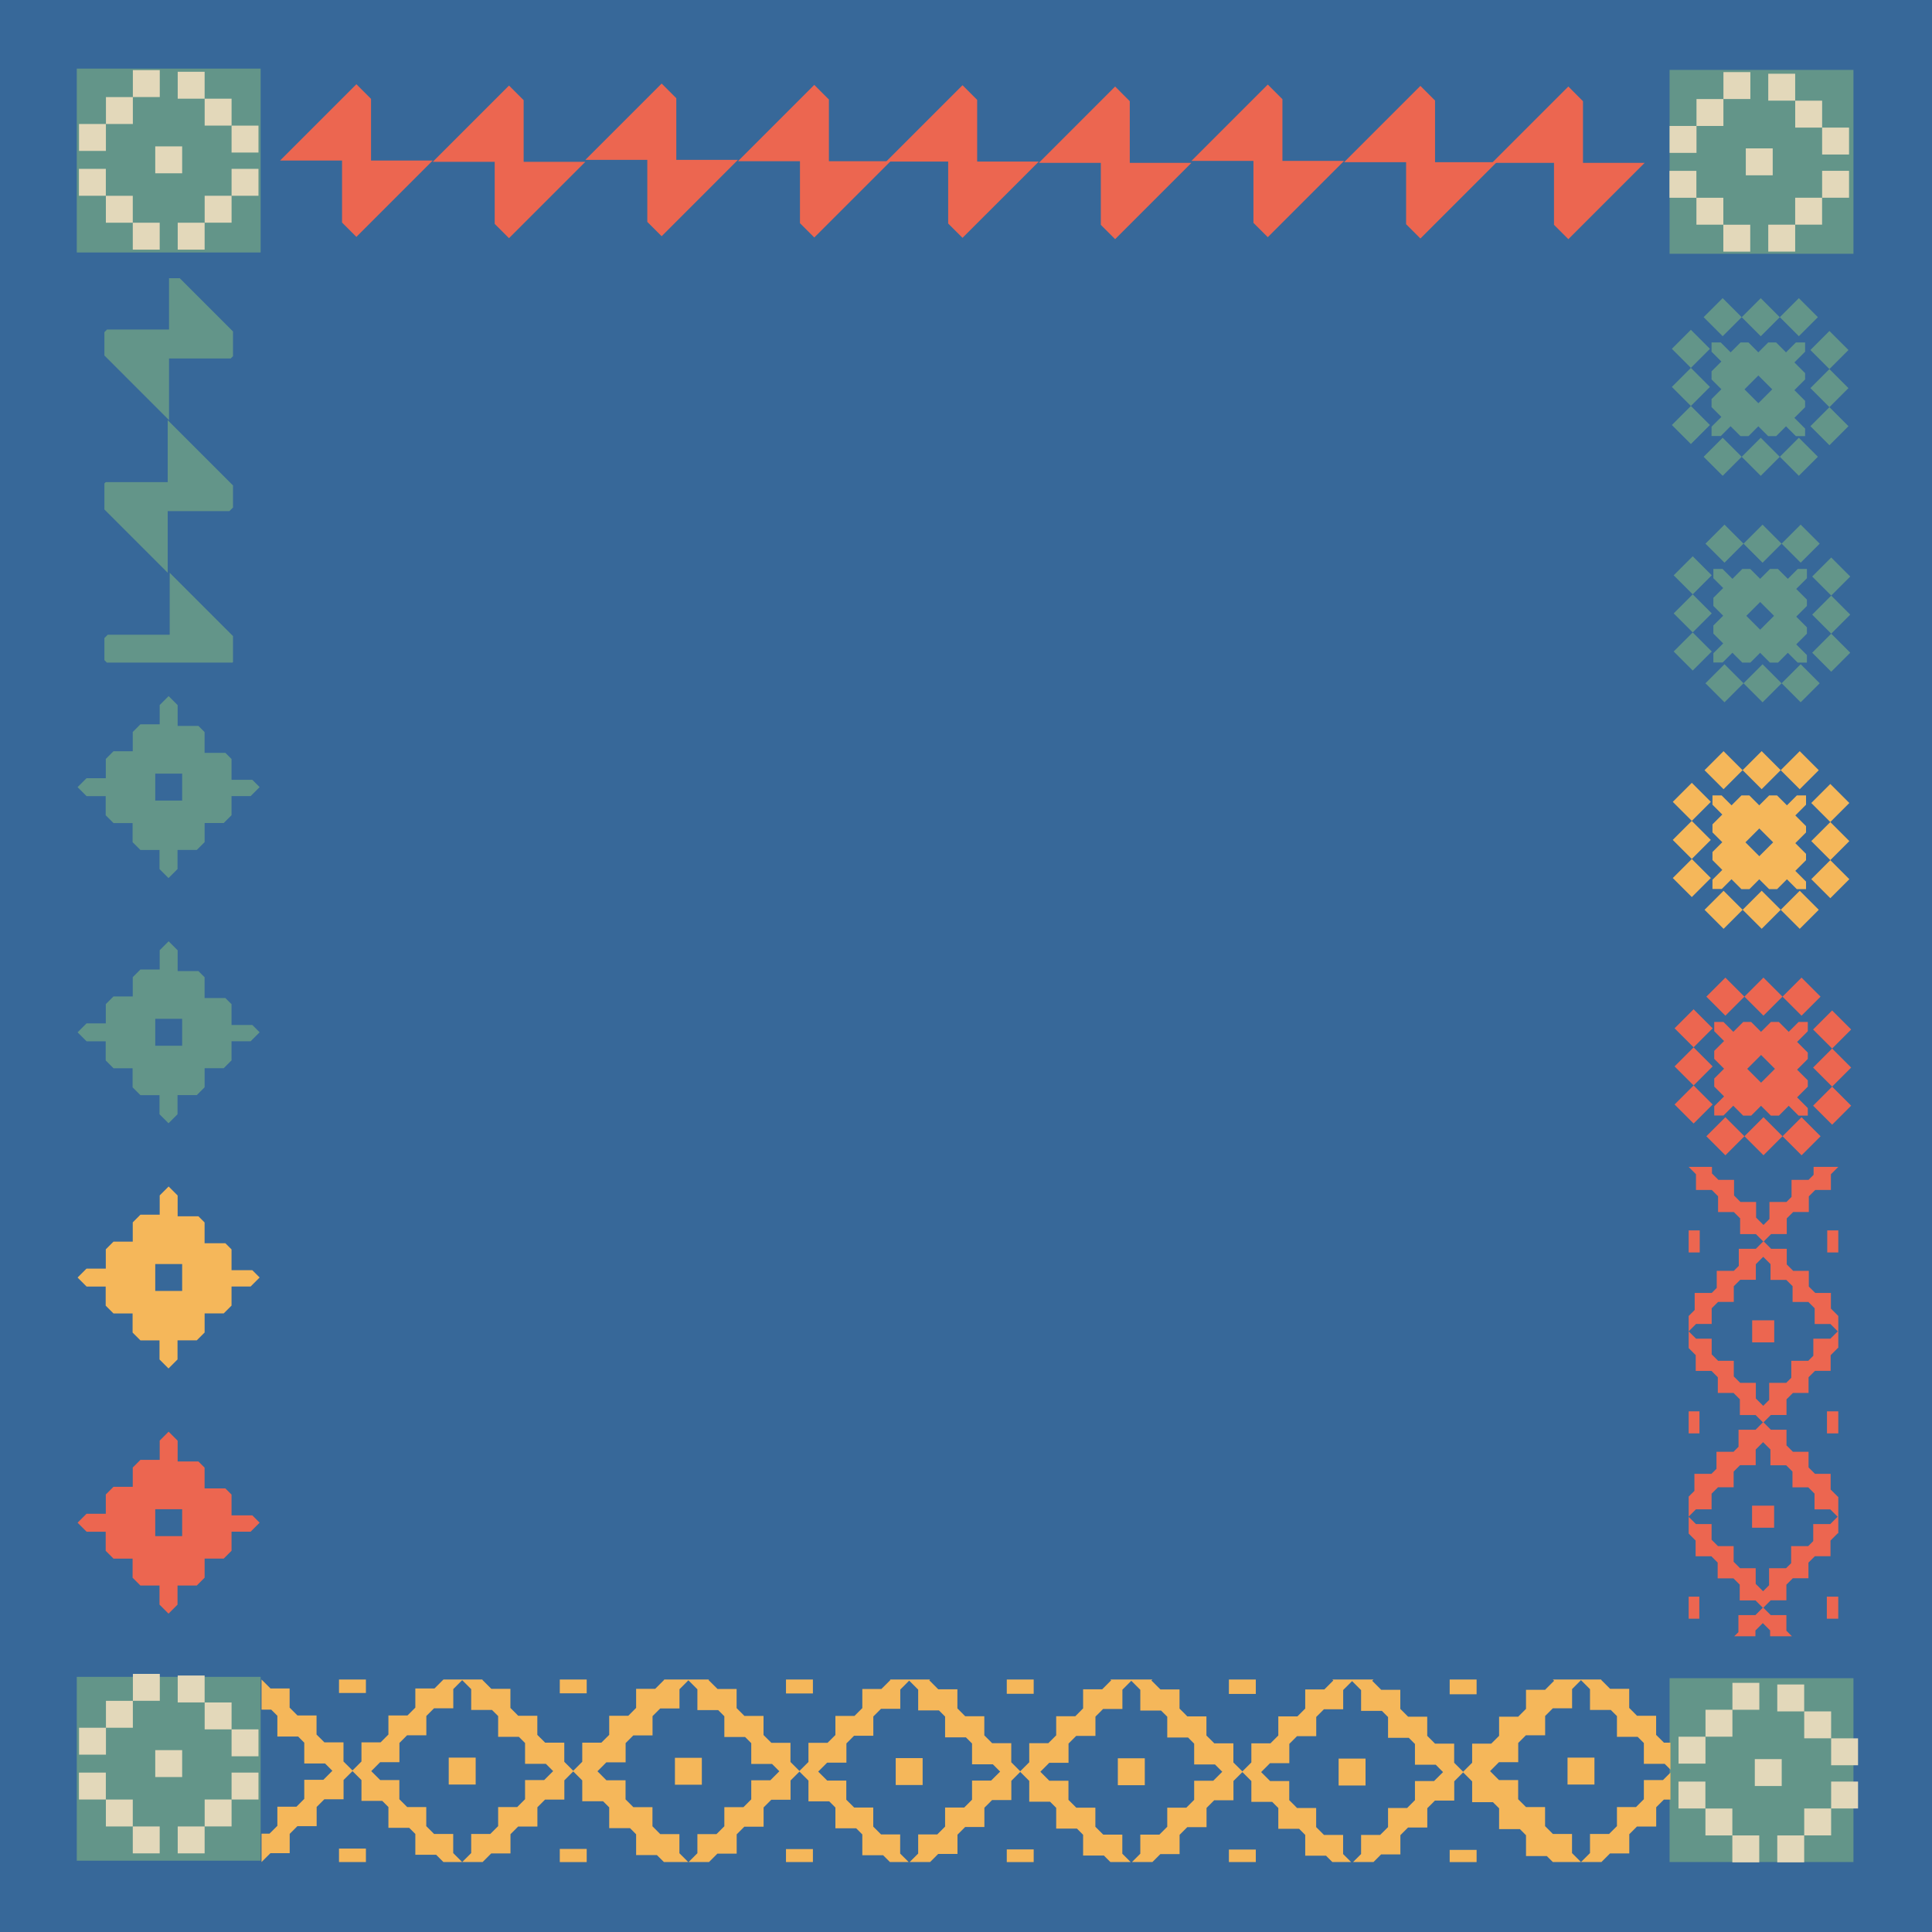 <?xml version="1.0" encoding="UTF-8"?>
<svg id="Layer_2" data-name="Layer 2" xmlns="http://www.w3.org/2000/svg" xmlns:xlink="http://www.w3.org/1999/xlink" viewBox="0 0 521.18 521.18">
  <defs>
    <style>
      .cls-1 {
        fill: #e3d8ba;
      }

      .cls-2 {
        fill: #639589;
      }

      .cls-3 {
        fill: #f5b75a;
      }

      .cls-4, .cls-5, .cls-6 {
        fill: none;
      }

      .cls-5 {
        clip-path: url(#clippath);
      }

      .cls-7 {
        fill: #ec6650;
      }

      .cls-6 {
        clip-path: url(#clippath-1);
      }

      .cls-8 {
        fill: #376899;
      }
    </style>
    <clipPath id="clippath">
      <rect class="cls-4" x="455.54" y="313.4" width="40.36" height="128.01"/>
    </clipPath>
    <clipPath id="clippath-1">
      <rect class="cls-4" x="28.16" y="75.05" width="34.7" height="103.7"/>
    </clipPath>
  </defs>
  <g id="Layer_1-2" data-name="Layer 1">
    <rect class="cls-8" width="521.18" height="521.18"/>
    <rect class="cls-2" x="20.71" y="18.51" width="49.6" height="49.6"/>
    <rect class="cls-2" x="20.71" y="452.35" width="49.6" height="49.6"/>
    <rect class="cls-2" x="450.39" y="18.86" width="49.6" height="49.6"/>
    <rect class="cls-2" x="450.39" y="452.71" width="49.6" height="49.6"/>
    <g>
      <rect class="cls-1" x="62.47" y="45.55" width="7.26" height="7.26" transform="translate(115.28 -16.92) rotate(90)"/>
      <rect class="cls-1" x="55.2" y="52.81" width="7.26" height="7.26" transform="translate(115.28 -2.39) rotate(90)"/>
      <rect class="cls-1" x="47.94" y="60.08" width="7.26" height="7.26" transform="translate(115.28 12.14) rotate(90)"/>
      <rect class="cls-1" x="35.84" y="18.92" width="7.26" height="7.26" transform="translate(62.02 -16.92) rotate(90)"/>
      <rect class="cls-1" x="28.58" y="26.18" width="7.26" height="7.26" transform="translate(62.02 -2.39) rotate(90)"/>
      <rect class="cls-1" x="21.31" y="33.45" width="7.26" height="7.26" transform="translate(62.02 12.14) rotate(90)"/>
      <rect class="cls-1" x="62.47" y="33.88" width="7.26" height="7.26" transform="translate(132.2 75.03) rotate(-180)"/>
      <rect class="cls-1" x="55.2" y="26.62" width="7.26" height="7.26" transform="translate(117.67 60.5) rotate(-180)"/>
      <rect class="cls-1" x="47.94" y="19.35" width="7.26" height="7.26" transform="translate(103.14 45.97) rotate(-180)"/>
      <rect class="cls-1" x="35.82" y="60.08" width="7.26" height="7.26" transform="translate(78.9 127.42) rotate(-180)"/>
      <rect class="cls-1" x="28.55" y="52.81" width="7.26" height="7.26" transform="translate(64.37 112.89) rotate(-180)"/>
      <rect class="cls-1" x="41.88" y="39.49" width="7.26" height="7.26" transform="translate(91.02 86.24) rotate(-180)"/>
      <rect class="cls-1" x="21.29" y="45.55" width="7.26" height="7.26" transform="translate(49.84 98.36) rotate(-180)"/>
    </g>
    <g>
      <rect class="cls-1" x="491.54" y="46.08" width="7.26" height="7.26" transform="translate(544.88 -445.46) rotate(90)"/>
      <rect class="cls-1" x="484.27" y="53.35" width="7.26" height="7.26" transform="translate(544.88 -430.93) rotate(90)"/>
      <rect class="cls-1" x="477.01" y="60.61" width="7.26" height="7.26" transform="translate(544.88 -416.4) rotate(90)"/>
      <rect class="cls-1" x="464.91" y="19.45" width="7.26" height="7.26" transform="translate(491.63 -445.46) rotate(90)"/>
      <rect class="cls-1" x="457.65" y="26.72" width="7.26" height="7.26" transform="translate(491.63 -430.93) rotate(90)"/>
      <rect class="cls-1" x="450.38" y="33.98" width="7.26" height="7.26" transform="translate(491.63 -416.4) rotate(90)"/>
      <rect class="cls-1" x="491.54" y="34.42" width="7.26" height="7.26" transform="translate(990.34 76.1) rotate(-180)"/>
      <rect class="cls-1" x="484.27" y="27.15" width="7.26" height="7.26" transform="translate(975.81 61.57) rotate(-180)"/>
      <rect class="cls-1" x="477.01" y="19.89" width="7.26" height="7.26" transform="translate(961.28 47.04) rotate(-180)"/>
      <rect class="cls-1" x="464.89" y="60.61" width="7.26" height="7.26" transform="translate(937.04 128.49) rotate(-180)"/>
      <rect class="cls-1" x="457.62" y="53.35" width="7.26" height="7.26" transform="translate(922.51 113.96) rotate(-180)"/>
      <rect class="cls-1" x="470.95" y="40.02" width="7.26" height="7.26" transform="translate(949.16 87.31) rotate(-180)"/>
      <rect class="cls-1" x="450.36" y="46.08" width="7.26" height="7.26" transform="translate(907.98 99.43) rotate(-180)"/>
    </g>
    <g>
      <rect class="cls-1" x="493.97" y="480.6" width="7.26" height="7.26" transform="translate(981.83 -13.37) rotate(90)"/>
      <rect class="cls-1" x="486.7" y="487.86" width="7.26" height="7.26" transform="translate(981.83 1.16) rotate(90)"/>
      <rect class="cls-1" x="479.44" y="495.13" width="7.26" height="7.26" transform="translate(981.83 15.69) rotate(90)"/>
      <rect class="cls-1" x="467.34" y="453.97" width="7.26" height="7.26" transform="translate(928.57 -13.37) rotate(90)"/>
      <rect class="cls-1" x="460.07" y="461.23" width="7.26" height="7.26" transform="translate(928.57 1.16) rotate(90)"/>
      <rect class="cls-1" x="452.81" y="468.5" width="7.26" height="7.26" transform="translate(928.57 15.69) rotate(90)"/>
      <rect class="cls-1" x="493.97" y="468.93" width="7.26" height="7.26" transform="translate(995.2 945.13) rotate(-180)"/>
      <rect class="cls-1" x="486.7" y="461.67" width="7.26" height="7.26" transform="translate(980.67 930.6) rotate(-180)"/>
      <rect class="cls-1" x="479.44" y="454.4" width="7.26" height="7.26" transform="translate(966.14 916.07) rotate(-180)"/>
      <rect class="cls-1" x="467.32" y="495.13" width="7.26" height="7.26" transform="translate(941.9 997.52) rotate(-180)"/>
      <rect class="cls-1" x="460.05" y="487.86" width="7.26" height="7.26" transform="translate(927.37 982.99) rotate(-180)"/>
      <rect class="cls-1" x="473.38" y="474.54" width="7.26" height="7.26" transform="translate(954.02 956.34) rotate(-180)"/>
      <rect class="cls-1" x="452.79" y="480.6" width="7.26" height="7.26" transform="translate(912.84 968.46) rotate(-180)"/>
    </g>
    <g>
      <rect class="cls-1" x="62.47" y="478.18" width="7.26" height="7.26" transform="translate(547.91 415.71) rotate(90)"/>
      <rect class="cls-1" x="55.2" y="485.44" width="7.26" height="7.26" transform="translate(547.91 430.24) rotate(90)"/>
      <rect class="cls-1" x="47.94" y="492.71" width="7.26" height="7.26" transform="translate(547.91 444.77) rotate(90)"/>
      <rect class="cls-1" x="35.84" y="451.55" width="7.26" height="7.26" transform="translate(494.66 415.71) rotate(90)"/>
      <rect class="cls-1" x="28.58" y="458.82" width="7.26" height="7.26" transform="translate(494.66 430.24) rotate(90)"/>
      <rect class="cls-1" x="21.31" y="466.08" width="7.26" height="7.26" transform="translate(494.66 444.77) rotate(90)"/>
      <rect class="cls-1" x="62.47" y="466.52" width="7.26" height="7.26" transform="translate(132.2 940.3) rotate(-180)"/>
      <rect class="cls-1" x="55.2" y="459.25" width="7.26" height="7.26" transform="translate(117.67 925.77) rotate(-180)"/>
      <rect class="cls-1" x="47.94" y="451.99" width="7.26" height="7.26" transform="translate(103.14 911.24) rotate(-180)"/>
      <rect class="cls-1" x="35.82" y="492.71" width="7.26" height="7.26" transform="translate(78.9 992.68) rotate(-180)"/>
      <rect class="cls-1" x="28.55" y="485.44" width="7.26" height="7.26" transform="translate(64.37 978.15) rotate(-180)"/>
      <rect class="cls-1" x="41.88" y="472.12" width="7.26" height="7.26" transform="translate(91.02 951.5) rotate(-180)"/>
      <rect class="cls-1" x="21.29" y="478.18" width="7.26" height="7.26" transform="translate(49.84 963.62) rotate(-180)"/>
    </g>
    <path class="cls-7" d="m47.94,427.71h5.15l2.11-2.11v-5.15h5.15l2.11-2.11v-5.15h5.15l2.43-2.43-1.97-1.97h-5.61v-5.61l-1.66-1.66h-5.61v-5.61l-1.66-1.66h-5.61v-5.61l-2.43-2.43-2.41,2.41v5.2h-5.2l-2.07,2.07v5.2h-5.2l-2.07,2.07v5.2h-5.2l-2.41,2.41,2.43,2.43h5.15v5.15l2.11,2.11h5.15v5.15l2.11,2.11h5.15v5.15l2.43,2.43,2.43-2.43v-5.15Zm-6.06-13.32v-7.26h7.26v7.26h-7.26Z"/>
    <g>
      <rect class="cls-3" x="91.45" y="498.68" width="7.26" height="3.63"/>
      <rect class="cls-3" x="151.01" y="498.77" width="7.26" height="3.55"/>
      <rect class="cls-3" x="212.03" y="498.81" width="7.26" height="3.5"/>
      <rect class="cls-3" x="271.59" y="498.9" width="7.26" height="3.42"/>
      <rect class="cls-3" x="91.45" y="453.07" width="7.26" height="3.63"/>
      <rect class="cls-3" x="391.07" y="453.07" width="7.26" height="3.98"/>
      <rect class="cls-3" x="331.51" y="498.94" width="7.26" height="3.37"/>
      <rect class="cls-3" x="271.59" y="453.07" width="7.26" height="3.85"/>
      <rect class="cls-3" x="212.03" y="453.07" width="7.26" height="3.76"/>
      <rect class="cls-3" x="151.01" y="453.07" width="7.26" height="3.72"/>
      <rect class="cls-3" x="331.51" y="453.07" width="7.26" height="3.89"/>
      <rect class="cls-3" x="361.11" y="474.4" width="7.26" height="7.26"/>
      <rect class="cls-3" x="301.55" y="474.32" width="7.27" height="7.26"/>
      <polygon class="cls-3" points="434.32 499.99 439.52 499.99 439.52 494.8 441.59 492.73 446.78 492.73 446.78 487.53 448.85 485.46 450.63 485.46 450.63 478.18 448.6 480.2 443.45 480.2 443.45 485.36 441.34 487.47 436.19 487.47 436.19 492.62 434.07 494.73 428.92 494.73 428.92 499.89 426.49 502.31 432 502.31 434.32 499.99"/>
      <rect class="cls-3" x="241.63" y="474.27" width="7.26" height="7.26"/>
      <rect class="cls-3" x="182.07" y="474.19" width="7.26" height="7.26"/>
      <polygon class="cls-3" points="424.07 494.73 418.91 494.73 416.8 492.62 416.8 487.47 411.65 487.47 409.54 485.36 409.54 480.2 404.38 480.2 401.96 477.78 404.36 475.37 409.56 475.37 409.56 470.18 411.63 468.11 416.82 468.11 416.82 462.91 418.89 460.84 424.09 460.84 424.09 455.65 426.49 453.24 428.92 455.67 428.92 461.28 434.53 461.28 436.19 462.93 436.19 468.54 441.79 468.54 443.45 470.2 443.45 475.81 449.06 475.81 450.63 477.37 450.63 470.11 448.88 470.11 446.76 468 446.76 462.85 441.61 462.85 439.5 460.73 439.5 455.58 434.35 455.58 431.92 453.15 432 453.07 418.9 453.07 419.24 453.41 416.81 455.84 411.66 455.84 411.66 460.99 409.55 463.1 404.4 463.1 404.4 468.26 402.28 470.37 397.13 470.37 397.13 475.52 394.7 477.95 392.28 475.52 392.28 470.37 387.12 470.37 385.01 468.26 385.01 463.1 379.86 463.1 377.75 460.99 377.75 455.84 372.59 455.84 370.17 453.41 370.51 453.07 359.42 453.07 359.68 453.33 357.26 455.75 352.1 455.75 352.1 460.91 349.99 463.02 344.84 463.02 344.84 468.17 342.73 470.28 337.57 470.28 337.57 475.44 335.15 477.86 332.72 475.44 332.72 470.28 327.57 470.28 325.45 468.17 325.45 463.02 320.3 463.02 318.19 460.91 318.19 455.75 313.04 455.75 310.61 453.33 310.87 453.07 299.54 453.07 299.76 453.28 297.33 455.71 292.18 455.71 292.18 460.86 290.07 462.98 284.92 462.98 284.92 468.13 282.8 470.24 277.65 470.24 277.65 475.39 275.22 477.82 272.8 475.39 272.8 470.24 267.64 470.24 265.53 468.13 265.53 462.98 260.38 462.98 258.27 460.86 258.27 455.71 253.11 455.71 250.69 453.28 250.9 453.07 240.07 453.07 240.2 453.2 237.77 455.62 232.62 455.62 232.62 460.78 230.51 462.89 225.36 462.89 225.36 468.04 223.24 470.15 218.09 470.15 218.09 475.31 215.66 477.73 213.24 475.31 213.24 470.15 208.09 470.15 205.97 468.04 205.97 462.89 200.82 462.89 198.71 460.78 198.71 455.62 193.56 455.62 191.13 453.2 191.26 453.07 179.1 453.07 179.18 453.15 176.75 455.58 171.6 455.58 171.6 460.73 169.49 462.85 164.34 462.85 164.34 468 162.22 470.11 157.07 470.11 157.07 475.26 154.64 477.69 152.22 475.26 152.22 470.11 147.07 470.11 144.95 468 144.95 462.85 139.8 462.85 137.69 460.73 137.69 455.58 132.54 455.58 130.11 453.15 130.19 453.07 119.62 453.07 119.62 453.07 117.2 455.49 112.04 455.49 112.04 460.65 109.93 462.76 104.78 462.76 104.78 467.91 102.67 470.02 97.51 470.02 97.51 475.18 95.09 477.6 92.66 475.18 92.66 470.02 87.51 470.02 85.39 467.91 85.39 462.76 80.24 462.76 78.13 460.65 78.13 455.49 72.98 455.49 70.55 453.07 70.55 461.19 73.16 461.19 74.82 462.85 74.82 468.45 80.43 468.45 82.08 470.11 82.08 475.72 87.69 475.72 89.66 477.69 87.23 480.12 82.08 480.12 82.08 485.27 79.97 487.38 74.82 487.38 74.82 492.54 72.7 494.65 70.55 494.65 70.55 502.31 70.55 502.31 72.96 499.91 78.15 499.91 78.15 494.71 80.22 492.64 85.42 492.64 85.42 487.45 87.49 485.38 92.68 485.38 92.68 480.18 95.09 477.78 97.51 480.2 97.51 485.81 103.12 485.81 104.78 487.47 104.78 493.08 110.39 493.08 112.04 494.73 112.04 500.34 117.65 500.34 119.62 502.31 124.68 502.31 122.26 499.89 122.26 494.73 117.1 494.73 114.99 492.62 114.99 487.47 109.84 487.47 107.73 485.36 107.73 480.2 102.57 480.2 100.15 477.78 102.55 475.37 107.75 475.37 107.75 470.18 109.82 468.11 115.01 468.11 115.01 462.91 117.08 460.84 122.28 460.84 122.28 455.65 124.68 453.24 127.11 455.67 127.11 461.28 132.72 461.28 134.38 462.93 134.38 468.54 139.98 468.54 141.64 470.2 141.64 475.81 147.25 475.81 149.22 477.78 146.79 480.2 141.64 480.2 141.64 485.36 139.53 487.47 134.38 487.47 134.38 492.62 132.26 494.73 127.11 494.73 127.11 499.89 124.68 502.31 130.19 502.31 132.51 499.99 137.71 499.99 137.71 494.8 139.78 492.73 144.97 492.73 144.97 487.53 147.04 485.46 152.24 485.46 152.24 480.27 154.64 477.86 157.07 480.29 157.07 485.9 162.68 485.9 164.34 487.56 164.34 493.16 169.95 493.16 171.6 494.82 171.6 500.43 177.21 500.43 179.1 502.31 185.66 502.31 183.28 499.93 183.28 494.78 178.12 494.78 176.01 492.66 176.01 487.51 170.86 487.51 168.75 485.4 168.75 480.25 163.59 480.25 161.17 477.82 163.57 475.41 168.77 475.41 168.77 470.22 170.84 468.15 176.03 468.15 176.03 462.95 178.1 460.88 183.3 460.88 183.3 455.69 185.7 453.28 188.13 455.71 188.13 461.32 193.74 461.32 195.4 462.98 195.4 468.58 201 468.58 202.66 470.24 202.66 475.85 208.27 475.85 210.24 477.82 207.81 480.25 202.66 480.25 202.66 485.4 200.55 487.51 195.4 487.51 195.4 492.66 193.28 494.78 188.13 494.78 188.13 499.93 185.75 502.31 191.26 502.31 193.53 500.04 198.73 500.04 198.73 494.84 200.8 492.77 205.99 492.77 205.99 487.58 208.06 485.51 213.26 485.51 213.26 480.31 215.66 477.91 218.09 480.33 218.09 485.94 223.7 485.94 225.36 487.6 225.36 493.21 230.97 493.21 232.62 494.86 232.62 500.47 238.23 500.47 240.07 502.31 245.13 502.31 242.83 500.02 242.83 494.86 237.68 494.86 235.57 492.75 235.57 487.6 230.42 487.6 228.3 485.49 228.3 480.33 223.15 480.33 220.72 477.91 223.13 475.5 228.33 475.5 228.33 470.31 230.39 468.24 235.59 468.24 235.59 463.04 237.66 460.97 242.86 460.97 242.86 455.78 245.26 453.37 247.69 455.8 247.69 461.41 253.3 461.41 254.95 463.06 254.95 468.67 260.56 468.67 262.22 470.33 262.22 475.94 267.83 475.94 269.8 477.91 267.37 480.33 262.22 480.33 262.22 485.49 260.11 487.6 254.95 487.6 254.95 492.75 252.84 494.86 247.69 494.86 247.69 500.02 245.39 502.31 250.9 502.31 253.09 500.12 258.29 500.12 258.29 494.93 260.36 492.86 265.55 492.86 265.55 487.66 267.62 485.59 272.82 485.59 272.82 480.4 275.22 477.99 277.65 480.42 277.65 486.03 283.26 486.03 284.92 487.68 284.92 493.29 290.52 493.29 292.18 494.95 292.18 500.56 297.79 500.56 299.54 502.31 305.01 502.31 302.76 500.06 302.76 494.91 297.61 494.91 295.49 492.79 295.49 487.64 290.34 487.64 288.23 485.53 288.23 480.38 283.07 480.38 280.65 477.95 283.05 475.54 288.25 475.54 288.25 470.35 290.32 468.28 295.51 468.28 295.51 463.08 297.58 461.01 302.78 461.01 302.78 455.82 305.18 453.41 307.61 455.84 307.61 461.45 313.22 461.45 314.88 463.1 314.88 468.71 320.49 468.71 322.14 470.37 322.14 475.98 327.75 475.98 329.72 477.95 327.29 480.38 322.14 480.38 322.14 485.53 320.03 487.64 314.88 487.64 314.88 492.79 312.76 494.91 307.61 494.91 307.61 500.06 305.36 502.31 310.87 502.31 313.02 500.17 318.21 500.17 318.21 494.97 320.28 492.9 325.48 492.9 325.48 487.71 327.55 485.64 332.74 485.64 332.74 480.44 335.15 478.04 337.57 480.46 337.57 486.07 343.18 486.07 344.84 487.73 344.84 493.34 350.45 493.34 352.1 494.99 352.1 500.6 357.71 500.6 359.42 502.31 364.48 502.31 362.32 500.15 362.32 494.99 357.16 494.99 355.05 492.88 355.05 487.73 349.9 487.73 347.79 485.61 347.79 480.46 342.63 480.46 340.21 478.04 342.61 475.63 347.81 475.63 347.81 470.43 349.88 468.36 355.07 468.36 355.07 463.17 357.14 461.1 362.34 461.1 362.34 455.9 364.74 453.5 367.17 455.93 367.17 461.53 372.78 461.53 374.44 463.19 374.44 468.8 380.04 468.8 381.7 470.46 381.7 476.06 387.31 476.06 389.28 478.04 386.85 480.46 381.7 480.46 381.7 485.61 379.59 487.73 374.44 487.73 374.44 492.88 372.32 494.99 367.17 494.99 367.17 500.15 365 502.31 370.51 502.31 372.57 500.25 377.77 500.25 377.77 495.06 379.84 492.99 385.03 492.99 385.03 487.79 387.1 485.72 392.3 485.72 392.3 480.53 394.7 478.12 397.13 480.55 397.13 486.16 402.74 486.16 404.4 487.81 404.4 493.42 410.01 493.42 411.66 495.08 411.66 500.69 417.27 500.69 418.9 502.31 426.49 502.31 424.07 499.89 424.07 494.73"/>
      <rect class="cls-3" x="121.05" y="474.14" width="7.27" height="7.26"/>
      <rect class="cls-3" x="422.86" y="474.14" width="7.26" height="7.26"/>
      <polygon class="cls-3" points="70.55 453.07 70.55 453.07 70.55 453.07 70.55 453.07"/>
      <rect class="cls-3" x="391.07" y="499.03" width="7.26" height="3.29"/>
    </g>
    <g>
      <g>
        <rect class="cls-7" x="482.36" y="302.88" width="7.26" height="7.26" transform="translate(-74.39 433.43) rotate(-45)"/>
        <rect class="cls-7" x="472.09" y="302.88" width="7.26" height="7.26" transform="translate(-77.4 426.16) rotate(-45)"/>
        <rect class="cls-7" x="461.81" y="302.88" width="7.26" height="7.26" transform="translate(-80.41 418.9) rotate(-45)"/>
        <rect class="cls-7" x="482.36" y="265.22" width="7.26" height="7.26" transform="translate(-47.77 422.4) rotate(-45)"/>
        <rect class="cls-7" x="472.09" y="265.22" width="7.26" height="7.26" transform="translate(-50.78 415.13) rotate(-45)"/>
        <rect class="cls-7" x="461.81" y="265.22" width="7.26" height="7.26" transform="translate(-53.78 407.87) rotate(-45)"/>
        <rect class="cls-7" x="490.61" y="294.64" width="7.26" height="7.26" transform="translate(-66.15 436.84) rotate(-45)"/>
        <rect class="cls-7" x="490.61" y="284.36" width="7.26" height="7.26" transform="translate(-58.88 433.83) rotate(-45)"/>
        <rect class="cls-7" x="490.61" y="274.09" width="7.26" height="7.26" transform="translate(-51.62 430.82) rotate(-45)"/>
        <rect class="cls-7" x="453.24" y="294.31" width="7.26" height="7.26" transform="translate(-76.86 410.33) rotate(-45)"/>
        <rect class="cls-7" x="453.24" y="284.04" width="7.26" height="7.26" transform="translate(-69.6 407.32) rotate(-45)"/>
        <rect class="cls-7" x="453.24" y="273.76" width="7.26" height="7.26" transform="translate(-62.33 404.31) rotate(-45)"/>
      </g>
      <path class="cls-7" d="m467.59,298.3l2.65,2.65h2.17s2.65-2.65,2.65-2.65l2.65,2.65h2.17s2.65-2.65,2.65-2.65l2.65,2.65h2.5s0-2.03,0-2.03l-2.89-2.89,2.89-2.89v-1.7l-2.89-2.89,2.89-2.89v-1.7s-2.89-2.89-2.89-2.89l2.89-2.89v-2.5h-2.48s-2.67,2.67-2.67,2.67l-2.67-2.67h-2.13s-2.67,2.67-2.67,2.67l-2.67-2.67h-2.13s-2.67,2.67-2.67,2.67l-2.67-2.67h-2.48s0,2.5,0,2.5l2.65,2.65-2.65,2.65v2.17s2.65,2.65,2.65,2.65l-2.65,2.65v2.17s2.65,2.65,2.65,2.65l-2.65,2.65v2.5h2.5l2.65-2.65Zm3.74-9.97l3.74-3.74,3.74,3.74-3.74,3.74-3.74-3.74Z"/>
    </g>
    <g>
      <g>
        <rect class="cls-3" x="481.87" y="241.79" width="7.26" height="7.26" transform="translate(-31.34 415.19) rotate(-45)"/>
        <rect class="cls-3" x="471.6" y="241.79" width="7.26" height="7.26" transform="translate(-34.34 407.92) rotate(-45)"/>
        <rect class="cls-3" x="461.32" y="241.79" width="7.26" height="7.26" transform="translate(-37.35 400.66) rotate(-45)"/>
        <rect class="cls-3" x="481.87" y="204.13" width="7.26" height="7.26" transform="translate(-4.71 404.16) rotate(-45)"/>
        <rect class="cls-3" x="471.6" y="204.13" width="7.26" height="7.26" transform="translate(-7.72 396.89) rotate(-45)"/>
        <rect class="cls-3" x="461.32" y="204.13" width="7.26" height="7.26" transform="translate(-10.73 389.63) rotate(-45)"/>
        <rect class="cls-3" x="490.12" y="233.54" width="7.26" height="7.26" transform="translate(-23.09 418.6) rotate(-45)"/>
        <rect class="cls-3" x="490.12" y="223.26" width="7.26" height="7.26" transform="translate(-15.82 415.59) rotate(-45)"/>
        <rect class="cls-3" x="490.12" y="212.99" width="7.26" height="7.26" transform="translate(-8.56 412.58) rotate(-45)"/>
        <rect class="cls-3" x="452.75" y="233.22" width="7.26" height="7.26" transform="translate(-33.8 392.09) rotate(-45)"/>
        <rect class="cls-3" x="452.75" y="222.94" width="7.26" height="7.26" transform="translate(-26.54 389.08) rotate(-45)"/>
        <rect class="cls-3" x="452.75" y="212.67" width="7.26" height="7.26" transform="translate(-19.27 386.07) rotate(-45)"/>
      </g>
      <path class="cls-3" d="m467.11,237.2l2.65,2.65h2.17s2.65-2.65,2.65-2.65l2.65,2.65h2.17s2.65-2.65,2.65-2.65l2.65,2.65h2.5s0-2.03,0-2.03l-2.89-2.89,2.89-2.89v-1.7l-2.89-2.89,2.89-2.89v-1.7s-2.89-2.89-2.89-2.89l2.89-2.89v-2.5h-2.48s-2.67,2.67-2.67,2.67l-2.67-2.67h-2.13s-2.67,2.67-2.67,2.67l-2.67-2.67h-2.13s-2.67,2.67-2.67,2.67l-2.67-2.67h-2.48s0,2.5,0,2.5l2.65,2.65-2.65,2.65v2.17s2.65,2.65,2.65,2.65l-2.65,2.65v2.17s2.65,2.65,2.65,2.65l-2.65,2.65v2.5h2.5l2.65-2.65Zm3.74-9.97l3.74-3.74,3.74,3.74-3.74,3.74-3.74-3.74Z"/>
    </g>
    <g>
      <g>
        <rect class="cls-2" x="482.12" y="180.69" width="7.26" height="7.26" transform="translate(11.94 397.46) rotate(-45)"/>
        <rect class="cls-2" x="471.84" y="180.69" width="7.26" height="7.26" transform="translate(8.93 390.2) rotate(-45)"/>
        <rect class="cls-2" x="461.57" y="180.69" width="7.26" height="7.26" transform="translate(5.92 382.93) rotate(-45)"/>
        <rect class="cls-2" x="482.12" y="143.03" width="7.26" height="7.26" transform="translate(38.57 386.43) rotate(-45)"/>
        <rect class="cls-2" x="471.84" y="143.03" width="7.26" height="7.26" transform="translate(35.56 379.17) rotate(-45)"/>
        <rect class="cls-2" x="461.57" y="143.03" width="7.26" height="7.26" transform="translate(32.55 371.9) rotate(-45)"/>
        <rect class="cls-2" x="490.36" y="172.44" width="7.26" height="7.26" transform="translate(20.19 400.88) rotate(-45)"/>
        <rect class="cls-2" x="490.36" y="162.17" width="7.26" height="7.26" transform="translate(27.45 397.87) rotate(-45)"/>
        <rect class="cls-2" x="490.36" y="151.89" width="7.26" height="7.26" transform="translate(34.72 394.86) rotate(-45)"/>
        <rect class="cls-2" x="453" y="172.12" width="7.26" height="7.26" transform="translate(9.47 374.36) rotate(-45)"/>
        <rect class="cls-2" x="453" y="161.84" width="7.26" height="7.26" transform="translate(16.74 371.35) rotate(-45)"/>
        <rect class="cls-2" x="453" y="151.57" width="7.26" height="7.26" transform="translate(24 368.34) rotate(-45)"/>
      </g>
      <path class="cls-2" d="m467.35,176.1l2.65,2.65h2.17s2.65-2.65,2.65-2.65l2.65,2.65h2.17s2.65-2.65,2.65-2.65l2.65,2.65h2.5s0-2.03,0-2.03l-2.89-2.89,2.89-2.89v-1.7l-2.89-2.89,2.89-2.89v-1.7s-2.89-2.89-2.89-2.89l2.89-2.89v-2.5h-2.48s-2.67,2.67-2.67,2.67l-2.67-2.67h-2.13s-2.67,2.67-2.67,2.67l-2.67-2.67h-2.13s-2.67,2.67-2.67,2.67l-2.67-2.67h-2.48s0,2.5,0,2.5l2.65,2.65-2.65,2.65v2.17s2.65,2.65,2.65,2.65l-2.65,2.65v2.17s2.65,2.65,2.65,2.65l-2.65,2.65v2.5h2.5l2.65-2.65Zm3.74-9.97l3.74-3.74,3.74,3.74-3.74,3.74-3.74-3.74Z"/>
    </g>
    <g>
      <g>
        <rect class="cls-2" x="481.63" y="119.59" width="7.26" height="7.26" transform="translate(55 379.22) rotate(-45)"/>
        <rect class="cls-2" x="471.35" y="119.59" width="7.26" height="7.26" transform="translate(51.99 371.96) rotate(-45)"/>
        <rect class="cls-2" x="461.08" y="119.59" width="7.26" height="7.26" transform="translate(48.98 364.69) rotate(-45)"/>
        <rect class="cls-2" x="481.63" y="81.93" width="7.26" height="7.26" transform="translate(81.63 368.19) rotate(-45)"/>
        <rect class="cls-2" x="471.35" y="81.93" width="7.26" height="7.26" transform="translate(78.62 360.93) rotate(-45)"/>
        <rect class="cls-2" x="461.08" y="81.93" width="7.26" height="7.26" transform="translate(75.61 353.66) rotate(-45)"/>
        <rect class="cls-2" x="489.88" y="111.34" width="7.26" height="7.26" transform="translate(63.25 382.64) rotate(-45)"/>
        <rect class="cls-2" x="489.88" y="101.07" width="7.26" height="7.26" transform="translate(70.51 379.63) rotate(-45)"/>
        <rect class="cls-2" x="489.88" y="90.79" width="7.26" height="7.26" transform="translate(77.78 376.62) rotate(-45)"/>
        <rect class="cls-2" x="452.51" y="111.02" width="7.26" height="7.26" transform="translate(52.53 356.12) rotate(-45)"/>
        <rect class="cls-2" x="452.51" y="100.75" width="7.26" height="7.26" transform="translate(59.79 353.11) rotate(-45)"/>
        <rect class="cls-2" x="452.51" y="90.47" width="7.26" height="7.26" transform="translate(67.06 350.1) rotate(-45)"/>
      </g>
      <path class="cls-2" d="m466.86,115l2.65,2.65h2.17s2.65-2.65,2.65-2.65l2.65,2.65h2.17s2.65-2.65,2.65-2.65l2.65,2.65h2.5s0-2.03,0-2.03l-2.89-2.89,2.89-2.89v-1.7l-2.89-2.89,2.89-2.89v-1.7s-2.89-2.89-2.89-2.89l2.89-2.89v-2.5h-2.48s-2.67,2.67-2.67,2.67l-2.67-2.67h-2.13s-2.67,2.67-2.67,2.67l-2.67-2.67h-2.13s-2.67,2.67-2.67,2.67l-2.67-2.67h-2.48s0,2.5,0,2.5l2.65,2.65-2.65,2.65v2.17s2.65,2.65,2.65,2.65l-2.65,2.65v2.17s2.65,2.65,2.65,2.65l-2.65,2.65v2.5h2.5l2.65-2.65Zm3.74-9.97l3.74-3.74,3.74,3.74-3.74,3.74-3.74-3.74Z"/>
    </g>
    <path class="cls-3" d="m47.94,361.57h5.15l2.11-2.11v-5.15h5.15l2.11-2.11v-5.15h5.15l2.43-2.43-1.97-1.97h-5.61v-5.61l-1.66-1.66h-5.61v-5.61l-1.66-1.66h-5.61v-5.61l-2.43-2.43-2.41,2.41v5.2h-5.2l-2.07,2.07v5.2h-5.2l-2.07,2.07v5.2h-5.2l-2.41,2.41,2.43,2.43h5.15v5.15l2.11,2.11h5.15v5.15l2.11,2.11h5.15v5.15l2.43,2.43,2.43-2.43v-5.15Zm-6.06-13.32v-7.26h7.26v7.26h-7.26Z"/>
    <path class="cls-2" d="m47.94,295.42h5.15l2.11-2.11v-5.15h5.15l2.11-2.11v-5.15h5.15l2.43-2.43-1.97-1.97h-5.61v-5.61l-1.66-1.66h-5.61v-5.61l-1.66-1.66h-5.61v-5.61l-2.43-2.43-2.41,2.41v5.2h-5.2l-2.07,2.07v5.2h-5.2l-2.07,2.07v5.2h-5.2l-2.41,2.41,2.43,2.43h5.15v5.15l2.11,2.11h5.15v5.15l2.11,2.11h5.15v5.15l2.43,2.43,2.43-2.43v-5.15Zm-6.06-13.32v-7.26h7.26v7.26h-7.26Z"/>
    <path class="cls-2" d="m47.94,229.28h5.15l2.11-2.11v-5.15h5.15l2.11-2.11v-5.15h5.15l2.43-2.43-1.97-1.97h-5.61v-5.61l-1.66-1.66h-5.61v-5.61l-1.66-1.66h-5.61v-5.61l-2.43-2.43-2.41,2.41v5.2h-5.2l-2.07,2.07v5.2h-5.2l-2.07,2.07v5.2h-5.2l-2.41,2.41,2.43,2.43h5.15v5.15l2.11,2.11h5.15v5.15l2.11,2.11h5.15v5.15l2.43,2.43,2.43-2.43v-5.15Zm-6.06-13.32v-7.26h7.26v7.26h-7.26Z"/>
    <polygon class="cls-7" points="100.09 26.67 96.14 22.72 75.55 43.31 92.27 43.31 92.27 60.03 96.14 63.9 116.73 43.31 100.09 43.31 100.09 26.67"/>
    <polygon class="cls-7" points="141.26 27.03 137.31 23.08 116.73 43.66 133.45 43.66 133.45 60.39 137.31 64.25 157.9 43.66 141.26 43.66 141.26 27.03"/>
    <polygon class="cls-7" points="182.44 26.49 178.49 22.54 157.9 43.13 174.62 43.13 174.62 59.85 178.49 63.72 199.07 43.13 182.44 43.13 182.44 26.49"/>
    <polygon class="cls-7" points="223.61 26.85 219.66 22.9 199.07 43.49 215.8 43.49 215.8 60.21 219.66 64.07 240.25 43.49 223.61 43.49 223.61 26.85"/>
    <polygon class="cls-7" points="263.6 26.94 259.65 22.99 239.06 43.58 255.78 43.58 255.78 60.3 259.65 64.16 280.24 43.58 263.6 43.58 263.6 26.94"/>
    <polygon class="cls-7" points="304.77 27.3 300.82 23.34 280.24 43.93 296.96 43.93 296.96 60.65 300.82 64.52 321.41 43.93 304.77 43.93 304.77 27.3"/>
    <polygon class="cls-7" points="345.95 26.76 342 22.81 321.41 43.4 338.13 43.4 338.13 60.12 342 63.98 362.58 43.4 345.95 43.4 345.95 26.76"/>
    <polygon class="cls-7" points="387.12 27.12 383.17 23.17 362.58 43.75 379.31 43.75 379.31 60.48 383.17 64.34 403.76 43.75 387.12 43.75 387.12 27.12"/>
    <polygon class="cls-7" points="427.03 27.3 423.08 23.34 402.49 43.93 419.21 43.93 419.21 60.65 423.08 64.52 443.67 43.93 427.03 43.93 427.03 27.3"/>
    <g class="cls-5">
      <g>
        <rect class="cls-7" x="455.54" y="331.92" width="2.98" height="5.95"/>
        <rect class="cls-7" x="455.54" y="380.72" width="2.91" height="5.95"/>
        <rect class="cls-7" x="455.54" y="430.72" width="2.87" height="5.95"/>
        <rect class="cls-7" x="455.54" y="479.53" width="2.8" height="5.95"/>
        <rect class="cls-7" x="492.92" y="331.92" width="2.98" height="5.95"/>
        <rect class="cls-7" x="492.74" y="479.53" width="3.15" height="5.95"/>
        <rect class="cls-7" x="492.81" y="430.72" width="3.08" height="5.95"/>
        <rect class="cls-7" x="492.85" y="380.72" width="3.05" height="5.95"/>
        <rect class="cls-7" x="472.53" y="504.08" width="5.95" height="5.95"/>
        <rect class="cls-7" x="472.57" y="454.98" width="5.95" height="5.95"/>
        <rect class="cls-7" x="472.64" y="406.17" width="5.95" height="5.95"/>
        <polygon class="cls-7" points="461.75 604.48 461.75 600.26 463.48 598.53 467.71 598.53 467.71 594.3 469.44 592.57 473.66 592.57 473.66 588.35 475.65 586.36 477.62 588.33 477.62 592.59 481.88 592.59 483.57 594.29 483.57 598.54 487.83 598.54 489.53 600.24 489.53 604.5 493.78 604.5 495.76 606.47 493.77 608.46 489.17 608.46 489.17 613.05 487.81 614.41 483.22 614.41 483.22 619.01 481.86 620.36 477.26 620.36 477.26 624.96 475.98 626.25 481.93 626.25 481.93 624.81 483.66 623.08 487.88 623.08 487.88 618.86 489.62 617.12 493.84 617.12 493.84 612.9 495.83 610.91 495.9 610.98 495.9 600.24 495.61 600.53 493.63 598.54 493.63 594.31 489.4 594.31 487.67 592.58 487.67 588.36 483.45 588.36 481.72 586.63 481.72 582.41 477.5 582.41 475.51 580.42 477.5 578.43 481.72 578.43 481.72 574.21 483.45 572.48 487.67 572.48 487.67 568.25 489.4 566.52 493.63 566.52 493.63 562.3 495.61 560.31 495.9 560.59 495.9 551.51 495.69 551.72 493.7 549.73 493.7 545.51 489.47 545.51 487.74 543.78 487.74 539.56 483.52 539.56 481.79 537.82 481.79 533.6 477.57 533.6 475.58 531.61 477.57 529.62 481.79 529.62 481.79 525.4 483.52 523.67 487.74 523.67 487.74 519.45 489.47 517.72 493.7 517.72 493.7 513.49 495.69 511.51 495.9 511.72 495.9 502.44 495.72 502.61 493.73 500.63 493.73 496.4 489.51 496.4 487.78 494.67 487.78 490.45 483.56 490.45 481.82 488.72 481.82 484.5 477.6 484.5 475.61 482.51 477.6 480.52 481.82 480.52 481.82 476.3 483.56 474.56 487.78 474.56 487.78 470.34 489.51 468.61 493.73 468.61 493.73 464.39 495.72 462.4 495.9 462.58 495.9 453.7 495.79 453.81 493.8 451.82 493.8 447.6 489.58 447.6 487.85 445.87 487.85 441.64 483.63 441.64 481.9 439.91 481.9 435.69 477.67 435.69 475.68 433.7 477.67 431.71 481.9 431.71 481.9 427.49 483.63 425.76 487.85 425.76 487.85 421.54 489.58 419.81 493.8 419.81 493.8 415.58 495.79 413.59 495.9 413.7 495.9 403.73 495.83 403.81 493.84 401.82 493.84 397.59 489.62 397.59 487.88 395.86 487.88 391.64 483.66 391.64 481.93 389.91 481.93 385.69 477.71 385.69 475.72 383.7 477.71 381.71 481.93 381.71 481.93 377.49 483.66 375.76 487.88 375.76 487.88 371.53 489.62 369.8 493.84 369.8 493.84 365.58 495.83 363.59 495.9 363.66 495.9 355 495.9 355 493.91 353.01 493.91 348.79 489.69 348.79 487.95 347.06 487.95 342.83 483.73 342.83 482 341.1 482 336.88 477.78 336.88 475.79 334.89 477.78 332.9 482 332.9 482 328.68 483.73 326.95 487.95 326.95 487.95 322.73 489.69 321 493.91 321 493.91 316.77 495.9 314.78 489.24 314.78 489.24 316.92 487.88 318.28 483.29 318.28 483.29 322.88 481.93 324.24 477.33 324.24 477.33 328.83 475.72 330.45 473.73 328.46 473.73 324.24 469.51 324.24 467.78 322.5 467.78 318.28 463.56 318.28 461.82 316.55 461.82 314.78 455.54 314.78 455.54 314.78 457.51 316.76 457.51 321.01 461.77 321.01 463.47 322.71 463.47 326.97 467.72 326.97 469.42 328.66 469.42 332.92 473.68 332.92 475.65 334.89 473.66 336.88 469.06 336.88 469.06 341.48 467.71 342.83 463.11 342.83 463.11 347.43 461.75 348.79 457.16 348.79 457.16 353.38 455.54 355 455.54 359.15 457.53 357.16 461.75 357.16 461.75 352.93 463.48 351.2 467.71 351.2 467.71 346.98 469.44 345.25 473.66 345.25 473.66 341.03 475.65 339.04 477.62 341.01 477.62 345.27 481.88 345.27 483.57 346.96 483.57 351.22 487.83 351.22 489.53 352.92 489.53 357.17 493.78 357.17 495.76 359.15 493.77 361.13 489.17 361.13 489.17 365.73 487.81 367.09 483.22 367.09 483.22 371.68 481.86 373.04 477.26 373.04 477.26 377.64 475.65 379.25 473.66 377.26 473.66 373.04 469.44 373.04 467.71 371.31 467.71 367.09 463.48 367.09 461.75 365.36 461.75 361.13 457.53 361.13 455.54 359.15 455.54 363.66 457.44 365.56 457.44 369.82 461.7 369.82 463.4 371.52 463.4 375.77 467.65 375.77 469.35 377.47 469.35 381.73 473.61 381.73 475.58 383.7 473.59 385.69 468.99 385.69 468.99 390.28 467.64 391.64 463.04 391.64 463.04 396.24 461.68 397.59 457.09 397.59 457.09 402.19 455.54 403.73 455.54 409.11 457.5 407.16 461.72 407.16 461.72 402.94 463.45 401.21 467.67 401.21 467.67 396.98 469.4 395.25 473.62 395.25 473.62 391.03 475.61 389.04 477.59 391.01 477.59 395.27 481.84 395.27 483.54 396.97 483.54 401.22 487.8 401.22 489.49 402.92 489.49 407.18 493.75 407.18 495.72 409.15 493.73 411.14 489.14 411.14 489.14 415.73 487.78 417.09 483.18 417.09 483.18 421.69 481.82 423.04 477.23 423.04 477.23 427.64 475.61 429.26 473.62 427.27 473.62 423.04 469.4 423.04 467.67 421.31 467.67 417.09 463.45 417.09 461.72 415.36 461.72 411.14 457.5 411.14 455.54 409.18 455.54 413.7 457.41 415.57 457.41 419.82 461.66 419.82 463.36 421.52 463.36 425.78 467.62 425.78 469.31 427.47 469.31 431.73 473.57 431.73 475.54 433.7 473.55 435.69 468.96 435.69 468.96 440.29 467.6 441.64 463 441.64 463 446.24 461.65 447.6 457.05 447.6 457.05 452.19 455.54 453.7 455.54 457.85 457.42 455.97 461.65 455.97 461.65 451.74 463.38 450.01 467.6 450.01 467.6 445.79 469.33 444.06 473.55 444.06 473.55 439.84 475.54 437.85 477.51 439.82 477.51 444.08 481.77 444.08 483.47 445.77 483.47 450.03 487.73 450.03 489.42 451.73 489.42 455.98 493.68 455.98 495.65 457.95 493.66 459.94 489.06 459.94 489.06 464.54 487.71 465.9 483.11 465.9 483.11 470.49 481.75 471.85 477.16 471.85 477.16 476.45 475.54 478.06 473.55 476.07 473.55 471.85 469.33 471.85 467.6 470.12 467.6 465.9 463.38 465.9 461.65 464.17 461.65 459.94 457.42 459.94 455.54 458.06 455.54 462.58 457.34 464.37 457.34 468.63 461.59 468.63 463.29 470.32 463.29 474.58 467.55 474.58 469.24 476.28 469.24 480.54 473.5 480.54 475.47 482.51 473.48 484.5 468.89 484.5 468.89 489.09 467.53 490.45 462.93 490.45 462.93 495.05 461.58 496.4 456.98 496.4 456.98 501 455.54 502.44 455.54 506.92 457.39 505.07 461.61 505.07 461.61 500.85 463.34 499.12 467.56 499.12 467.56 494.9 469.3 493.16 473.52 493.16 473.52 488.94 475.51 486.95 477.48 488.92 477.48 493.18 481.74 493.18 483.43 494.88 483.43 499.14 487.69 499.14 489.39 500.83 489.39 505.09 493.64 505.09 495.61 507.06 493.63 509.05 489.03 509.05 489.03 513.65 487.67 515 483.08 515 483.08 519.6 481.72 520.96 477.12 520.96 477.12 525.55 475.51 527.17 473.52 525.18 473.52 520.96 469.3 520.96 467.56 519.22 467.56 515 463.34 515 461.61 513.27 461.61 509.05 457.39 509.05 455.54 507.2 455.54 511.72 457.3 513.48 457.3 517.73 461.56 517.73 463.25 519.43 463.25 523.69 467.51 523.69 469.21 525.38 469.21 529.64 473.47 529.64 475.44 531.61 473.45 533.6 468.85 533.6 468.85 538.2 467.49 539.56 462.9 539.56 462.9 544.15 461.54 545.51 456.94 545.51 456.94 550.1 455.54 551.51 455.54 555.65 457.32 553.88 461.54 553.88 461.54 549.65 463.27 547.92 467.49 547.92 467.49 543.7 469.23 541.97 473.45 541.97 473.45 537.75 475.44 535.76 477.41 537.73 477.41 541.99 481.67 541.99 483.36 543.68 483.36 547.94 487.62 547.94 489.32 549.64 489.32 553.89 493.57 553.89 495.54 555.87 493.55 557.85 488.96 557.85 488.96 562.45 487.6 563.81 483.01 563.81 483.01 568.4 481.65 569.76 477.05 569.76 477.05 574.36 475.44 575.97 473.45 573.98 473.45 569.76 469.23 569.76 467.49 568.03 467.49 563.81 463.27 563.81 461.54 562.08 461.54 557.85 457.32 557.85 455.54 556.08 455.54 560.59 457.23 562.28 457.23 566.54 461.49 566.54 463.18 568.24 463.18 572.49 467.44 572.49 469.14 574.19 469.14 578.45 473.39 578.45 475.37 580.42 473.38 582.41 468.78 582.41 468.78 587 467.42 588.36 462.83 588.36 462.83 592.96 461.47 594.31 456.87 594.31 456.87 598.91 455.54 600.24 455.54 606.47 457.53 604.48 461.75 604.48"/>
        <rect class="cls-7" x="472.67" y="356.17" width="5.95" height="5.95"/>
        <polygon class="cls-7" points="495.9 314.78 495.9 314.78 495.9 314.78 495.9 314.78"/>
      </g>
    </g>
    <g class="cls-6">
      <polygon class="cls-2" points="62.24 96.7 66.19 92.75 45.6 72.16 45.6 88.89 28.88 88.89 25.01 92.75 45.6 113.34 45.6 96.7 62.24 96.7"/>
      <polygon class="cls-2" points="61.88 137.88 65.83 133.93 45.24 113.34 45.24 130.06 28.52 130.06 24.66 133.93 45.24 154.51 45.24 137.88 61.88 137.88"/>
      <polygon class="cls-2" points="62.41 179.05 66.37 175.1 45.78 154.51 45.78 171.23 29.06 171.23 25.19 175.1 45.78 195.69 45.78 179.05 62.41 179.05"/>
    </g>
  </g>
</svg>